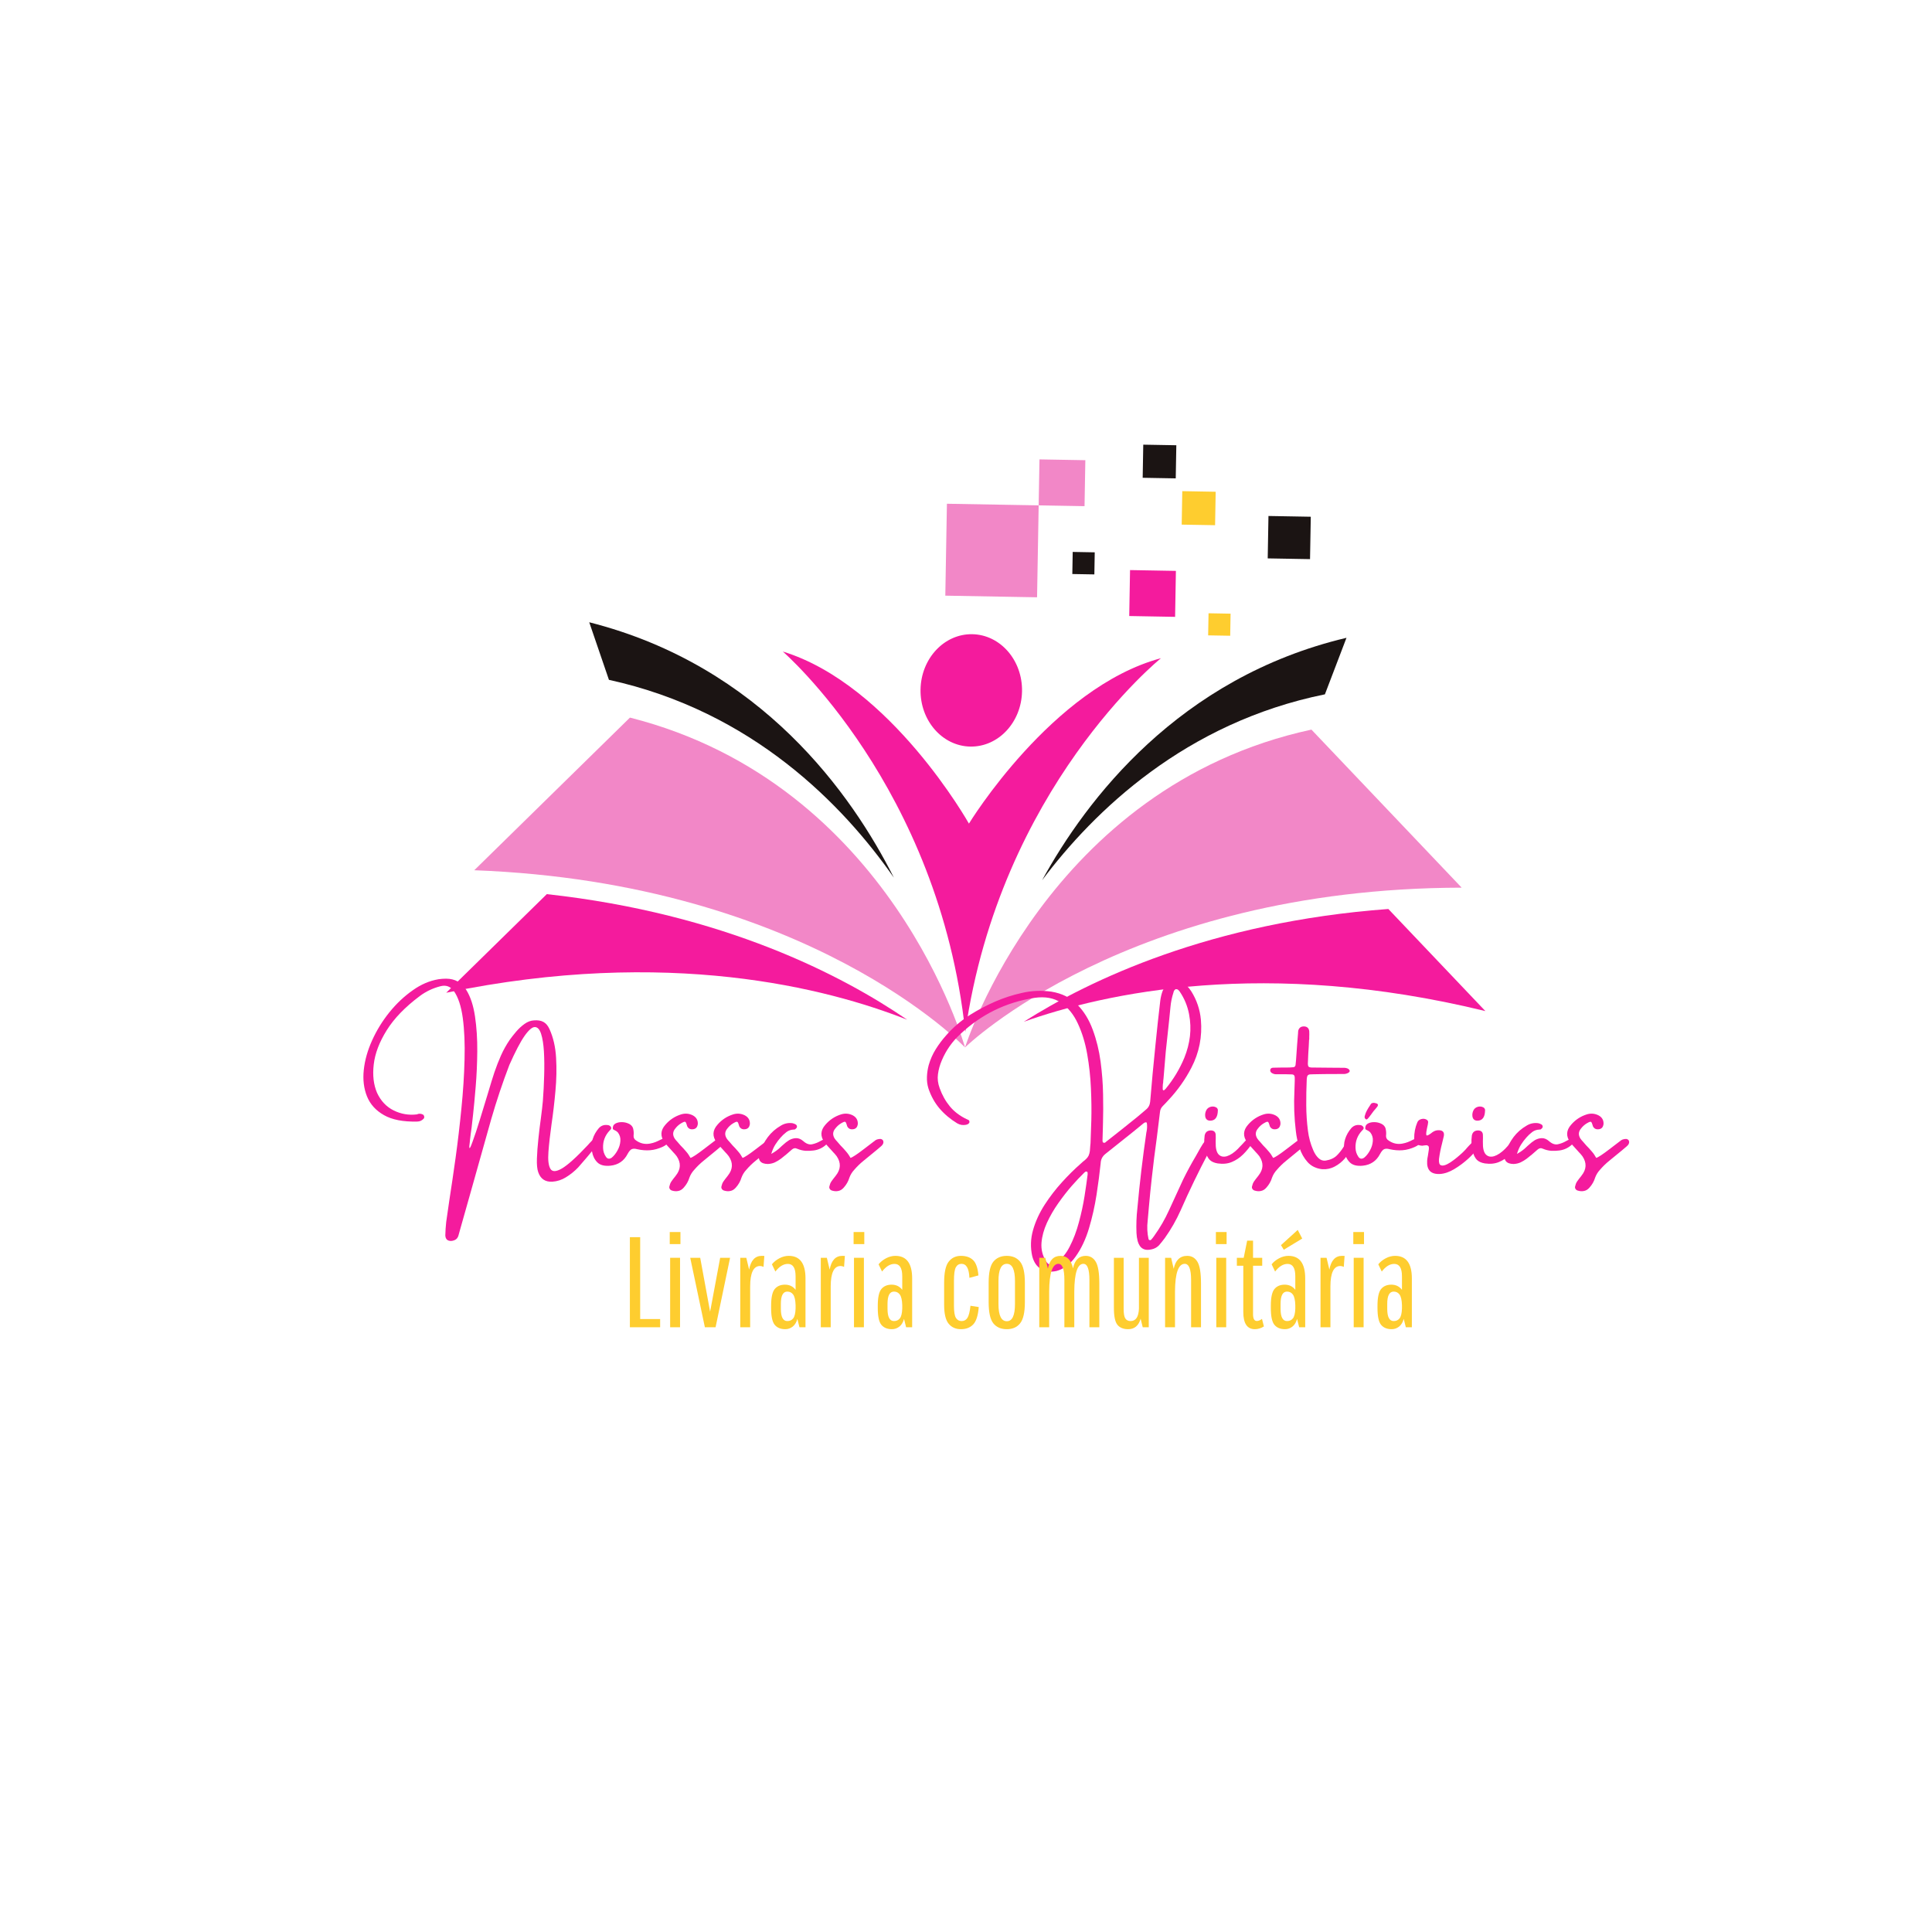<svg xmlns="http://www.w3.org/2000/svg" xmlns:xlink="http://www.w3.org/1999/xlink" width="500" zoomAndPan="magnify" viewBox="0 0 375 375" height="500" preserveAspectRatio="xMidYMid meet" version="1.0"><defs><g/><clipPath id="e28025a67b"><path d="M 187.301 141.527 L 283.734 141.527 L 283.734 203.309 L 187.301 203.309 Z M 187.301 141.527 " clip-rule="nonzero"/></clipPath><clipPath id="db38c24082"><path d="M 198.695 176.297 L 288.312 176.297 L 288.312 198.449 L 198.695 198.449 Z M 198.695 176.297 " clip-rule="nonzero"/></clipPath><clipPath id="b2e723479f"><path d="M 92 139.141 L 187.473 139.141 L 187.473 203.309 L 92 203.309 Z M 92 139.141 " clip-rule="nonzero"/></clipPath><clipPath id="9f7d726cab"><path d="M 86.586 173 L 177 173 L 177 198 L 86.586 198 Z M 86.586 173 " clip-rule="nonzero"/></clipPath><clipPath id="d2d64d1fb4"><path d="M 221 86.309 L 229 86.309 L 229 93 L 221 93 Z M 221 86.309 " clip-rule="nonzero"/></clipPath></defs><g clip-path="url(#e28025a67b)"><path fill="#f287c7" d="M 254.547 141.617 L 283.711 172.293 C 218.805 172.426 187.309 203.309 187.309 203.309 C 187.309 203.309 203.23 152.711 254.547 141.617 " fill-opacity="1" fill-rule="nonzero"/></g><g clip-path="url(#db38c24082)"><path fill="#f41b9d" d="M 288.312 196.25 C 245.586 185.816 214.391 192.762 198.715 198.324 C 211.469 190.238 234.934 178.992 269.477 176.434 L 288.312 196.25 " fill-opacity="1" fill-rule="nonzero"/></g><g clip-path="url(#b2e723479f)"><path fill="#f287c7" d="M 122.273 139.285 L 92.055 168.914 C 156.914 171.336 187.309 203.309 187.309 203.309 C 187.309 203.309 173.168 152.184 122.273 139.285 " fill-opacity="1" fill-rule="nonzero"/></g><g clip-path="url(#9f7d726cab)"><path fill="#f41b9d" d="M 86.613 192.691 C 129.68 183.773 160.609 191.812 176.082 197.926 C 163.621 189.395 140.566 177.328 106.137 173.551 L 86.613 192.691 " fill-opacity="1" fill-rule="nonzero"/></g><path fill="#1b1413" d="M 261.352 123.797 L 257.164 134.77 C 230.07 140.262 212.363 157.414 202.27 170.855 C 210.805 155.293 228.754 131.531 261.352 123.797 " fill-opacity="1" fill-rule="nonzero"/><path fill="#1b1413" d="M 114.371 120.781 L 118.195 131.957 C 146.062 138.047 163.676 156.27 173.496 170.348 C 165.371 154.211 147.801 129.25 114.371 120.781 " fill-opacity="1" fill-rule="nonzero"/><path fill="#f41b9d" d="M 188.07 159.863 C 188.07 159.863 172.918 132.891 151.941 126.461 C 151.941 126.461 182.277 152.66 187.359 200.305 C 194.113 152.867 225.348 127.754 225.348 127.754 C 204.16 133.441 188.07 159.863 188.07 159.863 " fill-opacity="1" fill-rule="nonzero"/><path fill="#f41b9d" d="M 198.375 134.18 C 198.48 128.156 194.156 123.195 188.715 123.098 C 183.277 123.004 178.781 127.809 178.676 133.832 C 178.57 139.852 182.895 144.812 188.332 144.91 C 193.773 145.004 198.27 140.199 198.375 134.18 " fill-opacity="1" fill-rule="nonzero"/><path fill="#f287c7" d="M 201.605 98.09 L 183.797 97.777 L 183.484 115.617 L 201.293 115.934 L 201.605 98.09 " fill-opacity="1" fill-rule="nonzero"/><path fill="#f287c7" d="M 210.664 89.324 L 201.762 89.168 L 201.605 98.09 L 210.508 98.246 L 210.664 89.324 " fill-opacity="1" fill-rule="nonzero"/><path fill="#f41b9d" d="M 228.242 110.809 L 219.34 110.652 L 219.184 119.57 L 228.086 119.73 L 228.242 110.809 " fill-opacity="1" fill-rule="nonzero"/><path fill="#1b1413" d="M 212.488 107.207 L 208.211 107.129 L 208.137 111.418 L 212.414 111.492 L 212.488 107.207 " fill-opacity="1" fill-rule="nonzero"/><path fill="#1b1413" d="M 254.422 100.297 L 246.207 100.152 L 246.062 108.383 L 254.277 108.527 L 254.422 100.297 " fill-opacity="1" fill-rule="nonzero"/><path fill="#fecd2f" d="M 238.855 119.113 L 234.578 119.035 L 234.5 123.324 L 238.781 123.398 L 238.855 119.113 " fill-opacity="1" fill-rule="nonzero"/><g clip-path="url(#d2d64d1fb4)"><path fill="#1b1413" d="M 228.324 86.422 L 221.906 86.309 L 221.793 92.738 L 228.211 92.852 L 228.324 86.422 " fill-opacity="1" fill-rule="nonzero"/></g><path fill="#fecd2f" d="M 235.961 95.449 L 229.48 95.332 L 229.367 101.828 L 235.848 101.941 L 235.961 95.449 " fill-opacity="1" fill-rule="nonzero"/><g fill="#f41b9d" fill-opacity="1"><g transform="translate(81.638, 227.492)"><g><path d="M 10.094 -5.906 C 10.5 -7 10.961 -8.395 11.484 -10.094 C 12.004 -11.789 12.508 -13.445 13 -15.062 C 13.602 -17.094 14.047 -18.523 14.328 -19.359 C 14.703 -20.461 15.125 -21.547 15.594 -22.609 C 16.07 -23.68 16.648 -24.711 17.328 -25.703 C 17.672 -26.18 18.082 -26.703 18.562 -27.266 C 19.051 -27.836 19.586 -28.332 20.172 -28.75 C 20.766 -29.176 21.379 -29.406 22.016 -29.438 C 22.766 -29.5 23.379 -29.395 23.859 -29.125 C 24.336 -28.863 24.727 -28.395 25.031 -27.719 C 25.758 -26.102 26.18 -24.258 26.297 -22.188 C 26.422 -20.113 26.379 -17.961 26.172 -15.734 C 25.973 -13.504 25.723 -11.375 25.422 -9.344 C 25.129 -7.258 24.926 -5.445 24.812 -3.906 C 24.695 -2.363 24.82 -1.273 25.188 -0.641 C 25.551 -0.016 26.297 -0.031 27.422 -0.688 C 28.547 -1.344 30.203 -2.832 32.391 -5.156 C 32.535 -5.32 32.676 -5.477 32.812 -5.625 C 33.145 -6 33.438 -6.281 33.688 -6.469 C 33.945 -6.656 34.219 -6.711 34.5 -6.641 C 34.664 -6.586 34.734 -6.492 34.703 -6.359 C 34.672 -6.223 34.609 -6.082 34.516 -5.938 C 34.484 -5.863 34.453 -5.797 34.422 -5.734 C 34.203 -5.297 33.945 -4.891 33.656 -4.516 C 32.664 -3.297 31.648 -2.098 30.609 -0.922 C 29.898 -0.172 29.094 0.477 28.188 1.031 C 27.383 1.531 26.508 1.812 25.562 1.875 C 24.188 1.945 23.273 1.328 22.828 0.016 C 22.617 -0.586 22.535 -1.469 22.578 -2.625 C 22.617 -3.781 22.711 -5.047 22.859 -6.422 C 23.004 -7.805 23.164 -9.141 23.344 -10.422 C 23.531 -11.828 23.66 -12.961 23.734 -13.828 C 23.859 -15.441 23.941 -17.078 23.984 -18.734 C 24.035 -20.398 24.02 -21.945 23.938 -23.375 C 23.852 -24.801 23.672 -25.945 23.391 -26.812 C 23.109 -27.688 22.707 -28.129 22.188 -28.141 C 21.676 -28.16 21.008 -27.594 20.188 -26.438 C 19.375 -25.281 18.391 -23.398 17.234 -20.797 C 15.91 -17.336 14.734 -13.82 13.703 -10.25 C 12.297 -5.301 10.906 -0.359 9.531 4.578 C 8.945 6.609 8.375 8.633 7.812 10.656 C 7.75 10.844 7.691 11.047 7.641 11.266 C 7.547 11.641 7.441 12.016 7.328 12.391 C 7.211 12.723 7.035 12.961 6.797 13.109 C 6.566 13.254 6.285 13.344 5.953 13.375 C 5.223 13.395 4.836 13.035 4.797 12.297 C 4.816 11.43 4.875 10.566 4.969 9.703 C 5.133 8.535 5.336 7.129 5.578 5.484 C 5.961 3.035 6.367 0.273 6.797 -2.797 C 7.223 -5.879 7.598 -9.066 7.922 -12.359 C 8.254 -15.648 8.457 -18.812 8.531 -21.844 C 8.613 -24.883 8.5 -27.566 8.188 -29.891 C 7.875 -32.211 7.289 -33.969 6.438 -35.156 C 5.77 -36.039 4.906 -36.344 3.844 -36.062 C 2.375 -35.688 1.047 -35.055 -0.141 -34.172 C -3.004 -32.035 -5.148 -29.816 -6.578 -27.516 C -8.016 -25.211 -8.852 -23.004 -9.094 -20.891 C -9.344 -18.785 -9.129 -16.945 -8.453 -15.375 C -7.723 -13.801 -6.645 -12.66 -5.219 -11.953 C -3.801 -11.254 -2.305 -11 -0.734 -11.188 C -0.316 -11.383 0.098 -11.363 0.516 -11.125 C 0.617 -11.031 0.68 -10.91 0.703 -10.766 C 0.734 -10.629 0.707 -10.504 0.625 -10.391 C 0.27 -9.992 -0.16 -9.797 -0.672 -9.797 C -3.391 -9.734 -5.535 -10.148 -7.109 -11.047 C -8.691 -11.941 -9.789 -13.156 -10.406 -14.688 C -11.02 -16.219 -11.227 -17.922 -11.031 -19.797 C -10.832 -21.68 -10.297 -23.594 -9.422 -25.531 C -8.547 -27.477 -7.426 -29.301 -6.062 -31 C -4.695 -32.695 -3.16 -34.141 -1.453 -35.328 C -0.703 -35.859 0.078 -36.301 0.891 -36.656 C 1.703 -37.008 2.562 -37.266 3.469 -37.422 C 3.957 -37.492 4.445 -37.531 4.938 -37.531 C 6.664 -37.531 7.977 -36.797 8.875 -35.328 C 9.688 -34.023 10.25 -32.312 10.562 -30.188 C 10.875 -28.07 11.02 -25.812 11 -23.406 C 10.977 -21 10.875 -18.707 10.688 -16.531 C 10.508 -14.352 10.344 -12.57 10.188 -11.188 C 10.094 -10.344 10 -9.504 9.906 -8.672 C 9.781 -7.836 9.672 -7 9.578 -6.156 C 9.578 -6.082 9.57 -6.008 9.562 -5.938 C 9.52 -5.633 9.488 -5.363 9.469 -5.125 C 9.445 -4.895 9.453 -4.742 9.484 -4.672 C 9.516 -4.609 9.578 -4.664 9.672 -4.844 C 9.766 -5.031 9.906 -5.383 10.094 -5.906 Z M 10.094 -5.906 "/></g></g></g><g fill="#f41b9d" fill-opacity="1"><g transform="translate(115.087, 227.492)"><g><path d="M 14.188 -6.703 C 14.5 -6.754 14.691 -6.742 14.766 -6.672 C 14.848 -6.598 14.867 -6.473 14.828 -6.297 C 14.805 -6.004 14.68 -5.742 14.453 -5.516 C 14.223 -5.285 13.93 -5.086 13.578 -4.922 C 12.734 -4.523 11.906 -4.297 11.094 -4.234 C 10.289 -4.172 9.445 -4.238 8.562 -4.438 C 8.176 -4.551 7.844 -4.555 7.562 -4.453 C 7.289 -4.348 7.016 -4.035 6.734 -3.516 C 6.035 -2.16 4.926 -1.398 3.406 -1.234 C 2.258 -1.117 1.41 -1.332 0.859 -1.875 C 0.316 -2.414 -0.023 -3.109 -0.172 -3.953 C -0.336 -4.828 -0.297 -5.645 -0.047 -6.406 C 0.191 -7.164 0.594 -7.875 1.156 -8.531 C 1.594 -9 2.129 -9.195 2.766 -9.125 C 3.066 -9.125 3.301 -9.008 3.469 -8.781 C 3.562 -8.633 3.578 -8.504 3.516 -8.391 C 3.461 -8.273 3.379 -8.172 3.266 -8.078 C 2.348 -7.117 1.914 -5.977 1.969 -4.656 C 1.988 -4.039 2.172 -3.477 2.516 -2.969 C 2.805 -2.539 3.18 -2.477 3.641 -2.781 C 4.066 -3.125 4.441 -3.594 4.766 -4.188 C 5.098 -4.781 5.285 -5.395 5.328 -6.031 C 5.379 -6.664 5.207 -7.227 4.812 -7.719 C 4.613 -7.906 4.422 -8.035 4.234 -8.109 C 4.141 -8.16 4.051 -8.207 3.969 -8.25 C 3.895 -8.301 3.859 -8.363 3.859 -8.438 C 3.836 -8.875 3.992 -9.191 4.328 -9.391 C 4.672 -9.586 5.086 -9.688 5.578 -9.688 C 6.066 -9.688 6.52 -9.586 6.938 -9.391 C 7.363 -9.191 7.645 -8.906 7.781 -8.531 C 7.914 -8.039 7.953 -7.551 7.891 -7.062 C 7.867 -6.645 8.039 -6.328 8.406 -6.109 C 9.207 -5.547 10.086 -5.348 11.047 -5.516 C 11.441 -5.586 11.801 -5.688 12.125 -5.812 C 12.457 -5.945 12.773 -6.094 13.078 -6.25 C 13.473 -6.457 13.844 -6.609 14.188 -6.703 Z M 14.188 -6.703 "/></g></g></g><g fill="#f41b9d" fill-opacity="1"><g transform="translate(128.584, 227.492)"><g><path d="M 11.297 -6.422 C 11.617 -6.359 11.797 -6.18 11.828 -5.891 C 11.867 -5.598 11.723 -5.305 11.391 -5.016 C 11.066 -4.723 10.754 -4.457 10.453 -4.219 C 9.703 -3.602 8.895 -2.941 8.031 -2.234 C 7.352 -1.691 6.734 -1.094 6.172 -0.438 C 5.754 0.008 5.441 0.516 5.234 1.078 C 5.016 1.805 4.641 2.461 4.109 3.047 C 3.805 3.391 3.461 3.598 3.078 3.672 C 2.703 3.754 2.305 3.734 1.891 3.609 C 1.68 3.555 1.523 3.445 1.422 3.281 C 1.316 3.125 1.297 2.941 1.359 2.734 C 1.422 2.422 1.539 2.125 1.719 1.844 C 1.969 1.488 2.234 1.141 2.516 0.797 C 2.523 0.766 2.551 0.727 2.594 0.688 C 3.57 -0.531 3.629 -1.781 2.766 -3.062 C 2.555 -3.344 2.32 -3.613 2.062 -3.875 C 1.988 -3.969 1.906 -4.062 1.812 -4.156 C 1.656 -4.344 1.488 -4.523 1.312 -4.703 C 1 -5.035 0.691 -5.391 0.391 -5.766 C -0.453 -6.953 -0.395 -8.086 0.562 -9.172 C 1.395 -10.148 2.426 -10.828 3.656 -11.203 C 4.426 -11.43 5.172 -11.363 5.891 -11 C 6.586 -10.625 6.91 -10.047 6.859 -9.266 C 6.773 -8.734 6.508 -8.422 6.062 -8.328 C 5.477 -8.211 5.062 -8.391 4.812 -8.859 C 4.738 -9.047 4.688 -9.207 4.656 -9.344 C 4.613 -9.488 4.562 -9.598 4.5 -9.672 C 4.445 -9.754 4.352 -9.781 4.219 -9.75 C 4.094 -9.719 3.891 -9.617 3.609 -9.453 C 3.172 -9.191 2.797 -8.852 2.484 -8.438 C 1.973 -7.82 1.941 -7.164 2.391 -6.469 C 2.547 -6.25 2.719 -6.047 2.906 -5.859 C 3.113 -5.629 3.312 -5.398 3.5 -5.172 C 3.875 -4.797 4.227 -4.41 4.562 -4.016 C 4.906 -3.629 5.195 -3.207 5.438 -2.75 C 5.625 -2.789 5.953 -2.969 6.422 -3.281 C 6.898 -3.602 7.41 -3.973 7.953 -4.391 C 8.504 -4.816 9.008 -5.203 9.469 -5.547 C 9.844 -5.848 10.109 -6.051 10.266 -6.156 C 10.391 -6.25 10.547 -6.316 10.734 -6.359 C 10.922 -6.41 11.109 -6.43 11.297 -6.422 Z M 11.297 -6.422 "/></g></g></g><g fill="#f41b9d" fill-opacity="1"><g transform="translate(138.688, 227.492)"><g><path d="M 11.297 -6.422 C 11.617 -6.359 11.797 -6.18 11.828 -5.891 C 11.867 -5.598 11.723 -5.305 11.391 -5.016 C 11.066 -4.723 10.754 -4.457 10.453 -4.219 C 9.703 -3.602 8.895 -2.941 8.031 -2.234 C 7.352 -1.691 6.734 -1.094 6.172 -0.438 C 5.754 0.008 5.441 0.516 5.234 1.078 C 5.016 1.805 4.641 2.461 4.109 3.047 C 3.805 3.391 3.461 3.598 3.078 3.672 C 2.703 3.754 2.305 3.734 1.891 3.609 C 1.68 3.555 1.523 3.445 1.422 3.281 C 1.316 3.125 1.297 2.941 1.359 2.734 C 1.422 2.422 1.539 2.125 1.719 1.844 C 1.969 1.488 2.234 1.141 2.516 0.797 C 2.523 0.766 2.551 0.727 2.594 0.688 C 3.57 -0.531 3.629 -1.781 2.766 -3.062 C 2.555 -3.344 2.32 -3.613 2.062 -3.875 C 1.988 -3.969 1.906 -4.062 1.812 -4.156 C 1.656 -4.344 1.488 -4.523 1.312 -4.703 C 1 -5.035 0.691 -5.391 0.391 -5.766 C -0.453 -6.953 -0.395 -8.086 0.562 -9.172 C 1.395 -10.148 2.426 -10.828 3.656 -11.203 C 4.426 -11.43 5.172 -11.363 5.891 -11 C 6.586 -10.625 6.91 -10.047 6.859 -9.266 C 6.773 -8.734 6.508 -8.422 6.062 -8.328 C 5.477 -8.211 5.062 -8.391 4.812 -8.859 C 4.738 -9.047 4.688 -9.207 4.656 -9.344 C 4.613 -9.488 4.562 -9.598 4.5 -9.672 C 4.445 -9.754 4.352 -9.781 4.219 -9.75 C 4.094 -9.719 3.891 -9.617 3.609 -9.453 C 3.172 -9.191 2.797 -8.852 2.484 -8.438 C 1.973 -7.82 1.941 -7.164 2.391 -6.469 C 2.547 -6.25 2.719 -6.047 2.906 -5.859 C 3.113 -5.629 3.312 -5.398 3.5 -5.172 C 3.875 -4.797 4.227 -4.41 4.562 -4.016 C 4.906 -3.629 5.195 -3.207 5.438 -2.75 C 5.625 -2.789 5.953 -2.969 6.422 -3.281 C 6.898 -3.602 7.41 -3.973 7.953 -4.391 C 8.504 -4.816 9.008 -5.203 9.469 -5.547 C 9.844 -5.848 10.109 -6.051 10.266 -6.156 C 10.391 -6.25 10.547 -6.316 10.734 -6.359 C 10.922 -6.41 11.109 -6.43 11.297 -6.422 Z M 11.297 -6.422 "/></g></g></g><g fill="#f41b9d" fill-opacity="1"><g transform="translate(148.792, 227.492)"><g><path d="M 11.734 -6.438 C 11.828 -6.426 11.891 -6.398 11.922 -6.359 C 11.961 -6.316 12.004 -6.242 12.047 -6.141 C 12.078 -6.023 12.035 -5.891 11.922 -5.734 C 11.816 -5.586 11.719 -5.469 11.625 -5.375 C 10.914 -4.707 10.094 -4.312 9.156 -4.188 C 8.625 -4.113 8.086 -4.094 7.547 -4.125 C 7.004 -4.164 6.473 -4.297 5.953 -4.516 C 5.578 -4.703 5.227 -4.648 4.906 -4.359 C 4.227 -3.742 3.523 -3.156 2.797 -2.594 C 2.422 -2.312 2.023 -2.07 1.609 -1.875 C 1.191 -1.688 0.738 -1.582 0.25 -1.562 C -1.176 -1.582 -1.738 -2.281 -1.438 -3.656 C -1.414 -3.707 -1.395 -3.754 -1.375 -3.797 C -0.957 -4.898 -0.414 -5.898 0.25 -6.797 C 0.926 -7.691 1.781 -8.438 2.812 -9.031 C 3.5 -9.438 4.234 -9.586 5.016 -9.484 C 5.223 -9.441 5.422 -9.367 5.609 -9.266 C 5.836 -9.148 5.93 -8.969 5.891 -8.719 C 5.867 -8.645 5.832 -8.578 5.781 -8.516 C 5.727 -8.461 5.672 -8.41 5.609 -8.359 C 5.578 -8.316 5.531 -8.285 5.469 -8.266 C 5.414 -8.254 5.359 -8.25 5.297 -8.25 C 4.734 -8.227 4.25 -8.062 3.844 -7.75 C 3.438 -7.438 3.066 -7.086 2.734 -6.703 C 2.359 -6.285 2.008 -5.82 1.688 -5.312 C 1.375 -4.812 1.113 -4.211 0.906 -3.516 C 1.656 -3.941 2.242 -4.367 2.672 -4.797 C 2.766 -4.891 2.859 -4.977 2.953 -5.062 C 3.035 -5.133 3.113 -5.203 3.188 -5.266 C 3.562 -5.617 3.957 -5.926 4.375 -6.188 C 4.844 -6.445 5.305 -6.578 5.766 -6.578 C 6.223 -6.578 6.672 -6.391 7.109 -6.016 C 7.703 -5.484 8.281 -5.273 8.844 -5.391 C 9.414 -5.516 9.941 -5.719 10.422 -6 C 10.922 -6.289 11.359 -6.438 11.734 -6.438 Z M 11.734 -6.438 "/></g></g></g><g fill="#f41b9d" fill-opacity="1"><g transform="translate(159.639, 227.492)"><g><path d="M 11.297 -6.422 C 11.617 -6.359 11.797 -6.18 11.828 -5.891 C 11.867 -5.598 11.723 -5.305 11.391 -5.016 C 11.066 -4.723 10.754 -4.457 10.453 -4.219 C 9.703 -3.602 8.895 -2.941 8.031 -2.234 C 7.352 -1.691 6.734 -1.094 6.172 -0.438 C 5.754 0.008 5.441 0.516 5.234 1.078 C 5.016 1.805 4.641 2.461 4.109 3.047 C 3.805 3.391 3.461 3.598 3.078 3.672 C 2.703 3.754 2.305 3.734 1.891 3.609 C 1.68 3.555 1.523 3.445 1.422 3.281 C 1.316 3.125 1.297 2.941 1.359 2.734 C 1.422 2.422 1.539 2.125 1.719 1.844 C 1.969 1.488 2.234 1.141 2.516 0.797 C 2.523 0.766 2.551 0.727 2.594 0.688 C 3.57 -0.531 3.629 -1.781 2.766 -3.062 C 2.555 -3.344 2.32 -3.613 2.062 -3.875 C 1.988 -3.969 1.906 -4.062 1.812 -4.156 C 1.656 -4.344 1.488 -4.523 1.312 -4.703 C 1 -5.035 0.691 -5.391 0.391 -5.766 C -0.453 -6.953 -0.395 -8.086 0.562 -9.172 C 1.395 -10.148 2.426 -10.828 3.656 -11.203 C 4.426 -11.43 5.172 -11.363 5.891 -11 C 6.586 -10.625 6.91 -10.047 6.859 -9.266 C 6.773 -8.734 6.508 -8.422 6.062 -8.328 C 5.477 -8.211 5.062 -8.391 4.812 -8.859 C 4.738 -9.047 4.688 -9.207 4.656 -9.344 C 4.613 -9.488 4.562 -9.598 4.5 -9.672 C 4.445 -9.754 4.352 -9.781 4.219 -9.75 C 4.094 -9.719 3.891 -9.617 3.609 -9.453 C 3.172 -9.191 2.797 -8.852 2.484 -8.438 C 1.973 -7.82 1.941 -7.164 2.391 -6.469 C 2.547 -6.25 2.719 -6.047 2.906 -5.859 C 3.113 -5.629 3.312 -5.398 3.5 -5.172 C 3.875 -4.797 4.227 -4.41 4.562 -4.016 C 4.906 -3.629 5.195 -3.207 5.438 -2.75 C 5.625 -2.789 5.953 -2.969 6.422 -3.281 C 6.898 -3.602 7.41 -3.973 7.953 -4.391 C 8.504 -4.816 9.008 -5.203 9.469 -5.547 C 9.844 -5.848 10.109 -6.051 10.266 -6.156 C 10.391 -6.25 10.547 -6.316 10.734 -6.359 C 10.922 -6.41 11.109 -6.43 11.297 -6.422 Z M 11.297 -6.422 "/></g></g></g><g fill="#f41b9d" fill-opacity="1"><g transform="translate(169.742, 227.492)"><g/></g></g><g fill="#f41b9d" fill-opacity="1"><g transform="translate(179.872, 227.492)"><g><path d="M 55 -6.578 C 55.156 -6.566 55.297 -6.516 55.422 -6.422 C 55.547 -6.328 55.598 -6.141 55.578 -5.859 C 55.555 -5.578 55.406 -5.172 55.125 -4.641 C 55.008 -4.359 54.875 -4.082 54.719 -3.812 C 54.719 -3.801 54.711 -3.785 54.703 -3.766 C 52.766 -0.098 50.961 3.629 49.297 7.422 C 48.453 9.316 47.426 11.113 46.219 12.812 C 45.852 13.301 45.477 13.77 45.094 14.219 C 44.695 14.625 44.227 14.883 43.688 15 C 42.27 15.352 41.359 14.828 40.953 13.422 C 40.816 12.891 40.738 12.359 40.719 11.828 C 40.656 10.223 40.711 8.633 40.891 7.062 C 41.336 2.133 41.922 -2.789 42.641 -7.719 C 42.66 -7.75 42.672 -7.785 42.672 -7.828 C 42.797 -8.422 42.812 -9.008 42.719 -9.594 C 42.57 -9.656 42.453 -9.664 42.359 -9.625 C 42.266 -9.582 42.172 -9.523 42.078 -9.453 C 41.398 -8.891 40.711 -8.328 40.016 -7.766 C 38.242 -6.336 36.469 -4.922 34.688 -3.516 C 34.102 -3.055 33.797 -2.453 33.766 -1.703 C 33.578 0.129 33.312 2.16 32.969 4.391 C 32.625 6.617 32.133 8.797 31.5 10.922 C 30.863 13.047 30 14.875 28.906 16.406 C 28.344 17.219 27.648 17.906 26.828 18.469 C 26.316 18.801 25.773 19.047 25.203 19.203 C 24.023 19.461 23.02 19.336 22.188 18.828 C 21.352 18.328 20.785 17.492 20.484 16.328 C 20.109 14.641 20.16 12.953 20.641 11.266 C 21.117 9.586 21.863 7.957 22.875 6.375 C 23.895 4.801 25.02 3.336 26.25 1.984 C 27.477 0.629 28.672 -0.551 29.828 -1.562 C 29.984 -1.719 30.156 -1.875 30.344 -2.031 C 30.562 -2.188 30.766 -2.359 30.953 -2.547 C 31.148 -2.734 31.305 -2.941 31.422 -3.172 C 31.547 -3.453 31.629 -3.758 31.672 -4.094 C 31.711 -4.438 31.738 -4.781 31.75 -5.125 C 31.75 -5.27 31.766 -5.422 31.797 -5.578 C 31.848 -6.703 31.898 -8.203 31.953 -10.078 C 32.004 -11.961 31.977 -14.02 31.875 -16.25 C 31.781 -18.477 31.539 -20.688 31.156 -22.875 C 30.77 -25.07 30.164 -27.051 29.344 -28.812 C 28.531 -30.582 27.441 -31.93 26.078 -32.859 C 24.723 -33.785 23.008 -34.102 20.938 -33.812 C 15.395 -32.957 10.578 -30.598 6.484 -26.734 C 4.941 -25.305 3.758 -23.625 2.938 -21.688 C 2.562 -20.812 2.312 -19.922 2.188 -19.016 C 2.062 -18.117 2.172 -17.207 2.516 -16.281 C 2.992 -14.945 3.656 -13.766 4.5 -12.734 C 5.352 -11.711 6.438 -10.891 7.75 -10.266 C 7.875 -10.223 8.016 -10.156 8.172 -10.062 C 8.266 -9.977 8.305 -9.859 8.297 -9.703 C 8.285 -9.555 8.211 -9.445 8.078 -9.375 C 8.066 -9.352 8.051 -9.332 8.031 -9.312 C 7.914 -9.258 7.789 -9.211 7.656 -9.172 C 7.039 -9.047 6.461 -9.141 5.922 -9.453 C 4.586 -10.266 3.445 -11.223 2.5 -12.328 C 1.551 -13.441 0.828 -14.75 0.328 -16.25 C 0.109 -16.977 0.016 -17.723 0.047 -18.484 C 0.078 -19.254 0.191 -20.016 0.391 -20.766 C 0.711 -21.867 1.164 -22.891 1.75 -23.828 C 2.332 -24.766 3 -25.656 3.75 -26.5 C 5.113 -28.062 6.68 -29.406 8.453 -30.531 C 10.016 -31.508 11.625 -32.359 13.281 -33.078 C 14.945 -33.805 16.68 -34.367 18.484 -34.766 C 20.359 -35.203 22.258 -35.285 24.188 -35.016 C 26.25 -34.68 27.926 -33.848 29.219 -32.516 C 30.52 -31.191 31.523 -29.555 32.234 -27.609 C 32.953 -25.672 33.457 -23.613 33.75 -21.438 C 34.039 -19.258 34.203 -17.141 34.234 -15.078 C 34.273 -13.016 34.27 -11.203 34.219 -9.641 C 34.219 -9.203 34.207 -8.766 34.188 -8.328 C 34.164 -7.617 34.145 -6.906 34.125 -6.188 C 34.125 -6.164 34.125 -6.148 34.125 -6.141 C 34.125 -6.047 34.133 -5.953 34.156 -5.859 C 34.176 -5.766 34.25 -5.707 34.375 -5.688 C 34.457 -5.664 34.535 -5.672 34.609 -5.703 C 34.68 -5.742 34.742 -5.797 34.797 -5.859 C 36.805 -7.43 38.812 -9.023 40.812 -10.641 C 41.188 -10.941 41.551 -11.25 41.906 -11.562 C 42.113 -11.75 42.328 -11.93 42.547 -12.109 C 43.035 -12.492 43.312 -13.008 43.375 -13.656 C 43.676 -17.301 44.016 -20.938 44.391 -24.562 C 44.68 -27.5 45 -30.422 45.344 -33.328 C 45.426 -33.93 45.566 -34.516 45.766 -35.078 C 46.18 -36.109 46.844 -36.734 47.75 -36.953 C 48.664 -37.172 49.555 -36.926 50.422 -36.219 C 50.773 -35.883 51.082 -35.508 51.344 -35.094 C 52.406 -33.406 53.031 -31.566 53.219 -29.578 C 53.508 -26.285 52.895 -23.176 51.375 -20.25 C 50.188 -17.957 48.711 -15.875 46.953 -14 C 46.93 -13.977 46.922 -13.969 46.922 -13.969 C 46.566 -13.57 46.203 -13.188 45.828 -12.812 C 45.504 -12.488 45.32 -12.102 45.281 -11.656 C 45.07 -10 44.867 -8.352 44.672 -6.719 C 44.305 -4.094 43.977 -1.461 43.688 1.172 C 43.477 3.047 43.289 4.922 43.125 6.797 C 43.039 7.68 42.961 8.566 42.891 9.453 C 42.742 10.66 42.801 11.852 43.062 13.031 C 43.102 13.133 43.176 13.195 43.281 13.219 C 43.395 13.25 43.488 13.223 43.562 13.141 C 43.789 12.891 44 12.625 44.188 12.344 C 45.289 10.812 46.238 9.172 47.031 7.422 C 47.957 5.441 48.867 3.457 49.766 1.469 C 50.535 -0.102 51.375 -1.648 52.281 -3.172 C 52.562 -3.68 52.848 -4.191 53.141 -4.703 C 53.254 -4.91 53.41 -5.164 53.609 -5.469 C 53.816 -5.781 54.039 -6.047 54.281 -6.266 C 54.52 -6.492 54.758 -6.598 55 -6.578 Z M 45.891 -17.297 C 45.891 -17.234 45.875 -17.164 45.844 -17.094 C 45.832 -16.945 45.82 -16.773 45.812 -16.578 C 45.801 -16.379 45.801 -16.207 45.812 -16.062 C 45.832 -15.926 45.891 -15.859 45.984 -15.859 C 46.078 -15.859 46.219 -15.969 46.406 -16.188 C 47.914 -18.02 49.117 -20.023 50.016 -22.203 C 50.566 -23.566 50.926 -24.945 51.094 -26.344 C 51.258 -27.75 51.203 -29.188 50.922 -30.656 C 50.617 -32.238 50.02 -33.688 49.125 -35 C 49.125 -35 49.125 -35.004 49.125 -35.016 C 49.031 -35.148 48.926 -35.266 48.812 -35.359 C 48.695 -35.461 48.547 -35.508 48.359 -35.5 C 48.242 -35.457 48.145 -35.379 48.062 -35.266 C 47.988 -35.148 47.938 -35.031 47.906 -34.906 C 47.906 -34.906 47.906 -34.895 47.906 -34.875 C 47.594 -33.938 47.395 -32.977 47.312 -32 C 47.219 -31.156 47.133 -30.32 47.062 -29.5 C 46.844 -27.469 46.625 -25.438 46.406 -23.406 C 46.25 -21.676 46.102 -19.938 45.969 -18.188 C 45.926 -17.883 45.898 -17.586 45.891 -17.297 Z M 31.234 0.484 C 31.234 0.453 31.234 0.426 31.234 0.406 C 31.242 0.312 31.242 0.223 31.234 0.141 C 31.234 0.055 31.188 -0.016 31.094 -0.078 C 30.969 -0.109 30.863 -0.098 30.781 -0.047 C 30.707 0.004 30.641 0.062 30.578 0.125 C 30.555 0.145 30.539 0.16 30.531 0.172 C 29.844 0.836 29.051 1.676 28.156 2.688 C 27.27 3.707 26.395 4.832 25.531 6.062 C 24.664 7.289 23.93 8.562 23.328 9.875 C 22.734 11.188 22.383 12.473 22.281 13.734 C 22.188 14.992 22.461 16.16 23.109 17.234 C 23.578 18.055 24.203 18.211 24.984 17.703 C 26.098 16.992 27.02 15.922 27.75 14.484 C 28.488 13.055 29.086 11.473 29.547 9.734 C 30.016 8.004 30.379 6.312 30.641 4.656 C 30.898 3 31.098 1.609 31.234 0.484 Z M 31.234 0.484 "/></g></g></g><g fill="#f41b9d" fill-opacity="1"><g transform="translate(233.823, 227.492)"><g><path d="M 9.328 -6.422 C 9.43 -6.359 9.477 -6.254 9.469 -6.109 C 9.469 -5.973 9.426 -5.848 9.344 -5.734 C 8.77 -4.867 8.148 -4.102 7.484 -3.438 C 6.816 -2.781 6.082 -2.285 5.281 -1.953 C 4.488 -1.617 3.57 -1.523 2.531 -1.672 C 1.844 -1.785 1.32 -2.02 0.969 -2.375 C 0.625 -2.738 0.363 -3.25 0.188 -3.906 C -0.094 -4.938 -0.156 -6 0 -7.094 C 0.125 -7.727 0.516 -8.055 1.172 -8.078 C 1.766 -8.078 2.086 -7.812 2.141 -7.281 C 2.16 -6.852 2.16 -6.426 2.141 -6 C 2.141 -5.938 2.141 -5.879 2.141 -5.828 C 2.109 -4.66 2.297 -3.859 2.703 -3.422 C 3.117 -2.992 3.66 -2.879 4.328 -3.078 C 4.992 -3.285 5.703 -3.758 6.453 -4.5 C 6.547 -4.594 6.66 -4.719 6.797 -4.875 C 6.941 -5.039 7.102 -5.207 7.281 -5.375 C 7.52 -5.613 7.711 -5.82 7.859 -6 C 8.328 -6.469 8.816 -6.609 9.328 -6.422 Z M 1.016 -9.969 C 0.492 -10 0.191 -10.281 0.109 -10.812 C 0.055 -11.219 0.125 -11.609 0.312 -11.984 C 0.477 -12.316 0.754 -12.539 1.141 -12.656 C 1.523 -12.77 1.891 -12.734 2.234 -12.547 C 2.359 -12.484 2.445 -12.391 2.5 -12.266 C 2.562 -12.141 2.582 -12.039 2.562 -11.969 C 2.539 -10.613 2.023 -9.945 1.016 -9.969 Z M 1.016 -9.969 "/></g></g></g><g fill="#f41b9d" fill-opacity="1"><g transform="translate(241.673, 227.492)"><g><path d="M 11.297 -6.422 C 11.617 -6.359 11.797 -6.18 11.828 -5.891 C 11.867 -5.598 11.723 -5.305 11.391 -5.016 C 11.066 -4.723 10.754 -4.457 10.453 -4.219 C 9.703 -3.602 8.895 -2.941 8.031 -2.234 C 7.352 -1.691 6.734 -1.094 6.172 -0.438 C 5.754 0.008 5.441 0.516 5.234 1.078 C 5.016 1.805 4.641 2.461 4.109 3.047 C 3.805 3.391 3.461 3.598 3.078 3.672 C 2.703 3.754 2.305 3.734 1.891 3.609 C 1.68 3.555 1.523 3.445 1.422 3.281 C 1.316 3.125 1.297 2.941 1.359 2.734 C 1.422 2.422 1.539 2.125 1.719 1.844 C 1.969 1.488 2.234 1.141 2.516 0.797 C 2.523 0.766 2.551 0.727 2.594 0.688 C 3.57 -0.531 3.629 -1.781 2.766 -3.062 C 2.555 -3.344 2.32 -3.613 2.062 -3.875 C 1.988 -3.969 1.906 -4.062 1.812 -4.156 C 1.656 -4.344 1.488 -4.523 1.312 -4.703 C 1 -5.035 0.691 -5.391 0.391 -5.766 C -0.453 -6.953 -0.395 -8.086 0.562 -9.172 C 1.395 -10.148 2.426 -10.828 3.656 -11.203 C 4.426 -11.43 5.172 -11.363 5.891 -11 C 6.586 -10.625 6.91 -10.047 6.859 -9.266 C 6.773 -8.734 6.508 -8.422 6.062 -8.328 C 5.477 -8.211 5.062 -8.391 4.812 -8.859 C 4.738 -9.047 4.688 -9.207 4.656 -9.344 C 4.613 -9.488 4.562 -9.598 4.5 -9.672 C 4.445 -9.754 4.352 -9.781 4.219 -9.75 C 4.094 -9.719 3.891 -9.617 3.609 -9.453 C 3.172 -9.191 2.797 -8.852 2.484 -8.438 C 1.973 -7.82 1.941 -7.164 2.391 -6.469 C 2.547 -6.25 2.719 -6.047 2.906 -5.859 C 3.113 -5.629 3.312 -5.398 3.5 -5.172 C 3.875 -4.797 4.227 -4.41 4.562 -4.016 C 4.906 -3.629 5.195 -3.207 5.438 -2.75 C 5.625 -2.789 5.953 -2.969 6.422 -3.281 C 6.898 -3.602 7.41 -3.973 7.953 -4.391 C 8.504 -4.816 9.008 -5.203 9.469 -5.547 C 9.844 -5.848 10.109 -6.051 10.266 -6.156 C 10.391 -6.25 10.547 -6.316 10.734 -6.359 C 10.922 -6.41 11.109 -6.43 11.297 -6.422 Z M 11.297 -6.422 "/></g></g></g><g fill="#f41b9d" fill-opacity="1"><g transform="translate(251.777, 227.492)"><g><path d="M 10.141 -6.328 C 10.328 -6.484 10.469 -6.535 10.562 -6.484 C 10.656 -6.441 10.723 -6.348 10.766 -6.203 C 10.805 -6.066 10.828 -5.93 10.828 -5.797 C 10.805 -5.535 10.754 -5.285 10.672 -5.047 C 10.586 -4.816 10.523 -4.66 10.484 -4.578 C 10.461 -4.566 10.453 -4.562 10.453 -4.562 C 10.191 -3.906 9.785 -3.254 9.234 -2.609 C 8.68 -1.973 8.031 -1.457 7.281 -1.062 C 6.531 -0.664 5.727 -0.492 4.875 -0.547 C 3.688 -0.68 2.738 -1.141 2.031 -1.922 C 1.332 -2.703 0.805 -3.629 0.453 -4.703 C 0.098 -5.785 -0.133 -6.852 -0.25 -7.906 C -0.57 -10.5 -0.664 -13.113 -0.531 -15.75 C -0.508 -16.383 -0.488 -17.023 -0.469 -17.672 C -0.469 -17.891 -0.469 -18.109 -0.469 -18.328 C -0.469 -18.742 -0.664 -18.953 -1.062 -18.953 C -1.477 -18.953 -1.895 -18.961 -2.312 -18.984 C -2.758 -18.984 -3.219 -18.984 -3.688 -18.984 C -3.75 -18.984 -3.812 -18.984 -3.875 -18.984 C -4.207 -18.953 -4.516 -19.008 -4.797 -19.156 C -4.922 -19.207 -5.023 -19.285 -5.109 -19.391 C -5.191 -19.492 -5.234 -19.625 -5.234 -19.781 C -5.223 -19.926 -5.164 -20.039 -5.062 -20.125 C -4.957 -20.207 -4.828 -20.25 -4.672 -20.25 C -4.129 -20.27 -3.582 -20.281 -3.031 -20.281 C -2.695 -20.281 -2.367 -20.281 -2.047 -20.281 C -1.617 -20.281 -1.188 -20.301 -0.75 -20.344 C -0.508 -20.363 -0.363 -20.504 -0.312 -20.766 C -0.27 -21.078 -0.238 -21.395 -0.219 -21.719 C -0.145 -22.75 -0.07 -23.781 0 -24.812 C 0.062 -25.531 0.117 -26.234 0.172 -26.922 C 0.172 -26.953 0.172 -26.973 0.172 -26.984 C 0.172 -27.129 0.18 -27.27 0.203 -27.406 C 0.348 -28.008 0.75 -28.297 1.406 -28.266 C 1.969 -28.211 2.281 -27.898 2.344 -27.328 C 2.363 -26.953 2.363 -26.566 2.344 -26.172 C 2.344 -26.016 2.344 -25.859 2.344 -25.703 C 2.344 -25.703 2.332 -25.703 2.312 -25.703 C 2.289 -25.266 2.27 -24.828 2.25 -24.391 C 2.176 -23.41 2.125 -22.426 2.094 -21.438 C 2.051 -20.914 2.094 -20.586 2.219 -20.453 C 2.352 -20.316 2.703 -20.258 3.266 -20.281 C 4.328 -20.258 5.383 -20.25 6.438 -20.25 C 7.188 -20.25 7.938 -20.242 8.688 -20.234 C 8.758 -20.234 8.832 -20.234 8.906 -20.234 C 9.094 -20.242 9.27 -20.234 9.438 -20.203 C 9.613 -20.172 9.785 -20.109 9.953 -20.016 C 10.004 -19.961 10.051 -19.91 10.094 -19.859 C 10.145 -19.805 10.18 -19.734 10.203 -19.641 C 10.203 -19.547 10.172 -19.469 10.109 -19.406 C 10.055 -19.344 10.004 -19.297 9.953 -19.266 C 9.609 -19.078 9.25 -19 8.875 -19.031 C 8.82 -19.031 8.758 -19.031 8.688 -19.031 C 7.562 -19.031 6.441 -19.023 5.328 -19.016 C 4.703 -18.992 4.078 -18.984 3.453 -18.984 C 3.398 -18.984 3.359 -18.984 3.328 -18.984 C 3.047 -18.984 2.754 -18.973 2.453 -18.953 C 2.148 -18.91 1.973 -18.742 1.922 -18.453 C 1.879 -18.273 1.859 -18.109 1.859 -17.953 C 1.785 -16.297 1.754 -14.633 1.766 -12.969 C 1.773 -11.312 1.883 -9.66 2.094 -8.016 C 2.258 -6.703 2.602 -5.441 3.125 -4.234 C 3.406 -3.578 3.75 -3.062 4.156 -2.688 C 4.562 -2.312 5.016 -2.156 5.516 -2.219 C 6.461 -2.375 7.191 -2.707 7.703 -3.219 C 8.223 -3.738 8.66 -4.297 9.016 -4.891 C 9.359 -5.473 9.734 -5.953 10.141 -6.328 Z M 10.141 -6.328 "/></g></g></g><g fill="#f41b9d" fill-opacity="1"><g transform="translate(261.138, 227.492)"><g><path d="M 14.188 -6.703 C 14.5 -6.754 14.691 -6.742 14.766 -6.672 C 14.848 -6.598 14.867 -6.473 14.828 -6.297 C 14.805 -6.004 14.68 -5.742 14.453 -5.516 C 14.223 -5.285 13.93 -5.086 13.578 -4.922 C 12.734 -4.523 11.906 -4.297 11.094 -4.234 C 10.289 -4.172 9.445 -4.238 8.562 -4.438 C 8.176 -4.551 7.844 -4.555 7.562 -4.453 C 7.289 -4.348 7.016 -4.035 6.734 -3.516 C 6.035 -2.16 4.926 -1.398 3.406 -1.234 C 2.258 -1.117 1.41 -1.332 0.859 -1.875 C 0.316 -2.414 -0.023 -3.109 -0.172 -3.953 C -0.336 -4.828 -0.297 -5.645 -0.047 -6.406 C 0.191 -7.164 0.594 -7.875 1.156 -8.531 C 1.594 -9 2.129 -9.195 2.766 -9.125 C 3.066 -9.125 3.301 -9.008 3.469 -8.781 C 3.562 -8.633 3.578 -8.504 3.516 -8.391 C 3.461 -8.273 3.379 -8.172 3.266 -8.078 C 2.348 -7.117 1.914 -5.977 1.969 -4.656 C 1.988 -4.039 2.172 -3.477 2.516 -2.969 C 2.805 -2.539 3.18 -2.477 3.641 -2.781 C 4.066 -3.125 4.441 -3.594 4.766 -4.188 C 5.098 -4.781 5.285 -5.395 5.328 -6.031 C 5.379 -6.664 5.207 -7.227 4.812 -7.719 C 4.613 -7.906 4.422 -8.035 4.234 -8.109 C 4.141 -8.16 4.051 -8.207 3.969 -8.25 C 3.895 -8.301 3.859 -8.363 3.859 -8.438 C 3.836 -8.875 3.992 -9.191 4.328 -9.391 C 4.672 -9.586 5.086 -9.688 5.578 -9.688 C 6.066 -9.688 6.52 -9.586 6.938 -9.391 C 7.363 -9.191 7.645 -8.906 7.781 -8.531 C 7.914 -8.039 7.953 -7.551 7.891 -7.062 C 7.867 -6.645 8.039 -6.328 8.406 -6.109 C 9.207 -5.547 10.086 -5.348 11.047 -5.516 C 11.441 -5.586 11.801 -5.688 12.125 -5.812 C 12.457 -5.945 12.773 -6.094 13.078 -6.25 C 13.473 -6.457 13.844 -6.609 14.188 -6.703 Z M 4.938 -13.188 C 5.008 -13.289 5.102 -13.359 5.219 -13.391 C 5.344 -13.422 5.473 -13.438 5.609 -13.438 C 5.629 -13.414 5.645 -13.406 5.656 -13.406 C 5.719 -13.406 5.773 -13.395 5.828 -13.375 C 6.109 -13.32 6.266 -13.234 6.297 -13.109 C 6.336 -12.984 6.305 -12.848 6.203 -12.703 C 6.109 -12.566 6.004 -12.438 5.891 -12.312 C 5.586 -11.988 5.297 -11.617 5.016 -11.203 C 4.773 -10.867 4.562 -10.598 4.375 -10.391 C 4.188 -10.18 4.035 -10.148 3.922 -10.297 C 3.805 -10.379 3.742 -10.477 3.734 -10.594 C 3.723 -10.707 3.738 -10.828 3.781 -10.953 C 3.875 -11.305 4.008 -11.645 4.188 -11.969 C 4.363 -12.289 4.555 -12.602 4.766 -12.906 C 4.816 -13 4.875 -13.094 4.938 -13.188 Z M 4.938 -13.188 "/></g></g></g><g fill="#f41b9d" fill-opacity="1"><g transform="translate(274.636, 227.492)"><g><path d="M 11.391 -6.047 C 11.703 -6.367 11.977 -6.492 12.219 -6.422 C 12.469 -6.359 12.617 -6.18 12.672 -5.891 C 12.734 -5.598 12.648 -5.273 12.422 -4.922 C 11.953 -4.223 11.289 -3.473 10.438 -2.672 C 9.582 -1.879 8.66 -1.188 7.672 -0.594 C 6.691 0 5.758 0.32 4.875 0.375 C 3.094 0.469 2.258 -0.383 2.375 -2.188 C 2.383 -2.426 2.43 -2.75 2.516 -3.156 C 2.586 -3.539 2.645 -3.914 2.688 -4.281 C 2.738 -4.656 2.719 -4.906 2.625 -5.031 C 2.508 -5.145 2.375 -5.203 2.219 -5.203 C 2.07 -5.203 1.91 -5.188 1.734 -5.156 C 1.547 -5.102 1.375 -5.094 1.219 -5.125 C 0.344 -5.219 -0.109 -5.664 -0.141 -6.469 C -0.16 -7.582 0.039 -8.645 0.469 -9.656 C 0.602 -9.969 0.859 -10.176 1.234 -10.281 C 1.617 -10.383 1.969 -10.344 2.281 -10.156 C 2.488 -10.031 2.582 -9.859 2.562 -9.641 C 2.531 -9.328 2.473 -9.02 2.391 -8.719 C 2.359 -8.594 2.332 -8.461 2.312 -8.328 C 2.145 -7.535 2.145 -7.125 2.312 -7.094 C 2.477 -7.07 2.844 -7.285 3.406 -7.734 C 3.82 -8.035 4.285 -8.16 4.797 -8.109 C 5.461 -8.047 5.734 -7.672 5.609 -6.984 C 5.492 -6.516 5.379 -6.035 5.266 -5.547 C 5.004 -4.547 4.805 -3.539 4.672 -2.531 C 4.617 -1.832 4.742 -1.426 5.047 -1.312 C 5.348 -1.195 5.75 -1.266 6.25 -1.516 C 6.75 -1.773 7.27 -2.117 7.812 -2.547 C 8.363 -2.984 8.852 -3.406 9.281 -3.812 C 9.707 -4.227 9.992 -4.535 10.141 -4.734 C 10.223 -4.828 10.344 -4.957 10.5 -5.125 C 10.656 -5.289 10.816 -5.457 10.984 -5.625 C 11.172 -5.812 11.305 -5.953 11.391 -6.047 Z M 11.391 -6.047 "/></g></g></g><g fill="#f41b9d" fill-opacity="1"><g transform="translate(285.687, 227.492)"><g><path d="M 9.328 -6.422 C 9.43 -6.359 9.477 -6.254 9.469 -6.109 C 9.469 -5.973 9.426 -5.848 9.344 -5.734 C 8.77 -4.867 8.148 -4.102 7.484 -3.438 C 6.816 -2.781 6.082 -2.285 5.281 -1.953 C 4.488 -1.617 3.57 -1.523 2.531 -1.672 C 1.844 -1.785 1.32 -2.02 0.969 -2.375 C 0.625 -2.738 0.363 -3.25 0.188 -3.906 C -0.094 -4.938 -0.156 -6 0 -7.094 C 0.125 -7.727 0.516 -8.055 1.172 -8.078 C 1.766 -8.078 2.086 -7.812 2.141 -7.281 C 2.16 -6.852 2.16 -6.426 2.141 -6 C 2.141 -5.938 2.141 -5.879 2.141 -5.828 C 2.109 -4.66 2.297 -3.859 2.703 -3.422 C 3.117 -2.992 3.66 -2.879 4.328 -3.078 C 4.992 -3.285 5.703 -3.758 6.453 -4.5 C 6.547 -4.594 6.66 -4.719 6.797 -4.875 C 6.941 -5.039 7.102 -5.207 7.281 -5.375 C 7.52 -5.613 7.711 -5.82 7.859 -6 C 8.328 -6.469 8.816 -6.609 9.328 -6.422 Z M 1.016 -9.969 C 0.492 -10 0.191 -10.281 0.109 -10.812 C 0.055 -11.219 0.125 -11.609 0.312 -11.984 C 0.477 -12.316 0.754 -12.539 1.141 -12.656 C 1.523 -12.77 1.891 -12.734 2.234 -12.547 C 2.359 -12.484 2.445 -12.391 2.5 -12.266 C 2.562 -12.141 2.582 -12.039 2.562 -11.969 C 2.539 -10.613 2.023 -9.945 1.016 -9.969 Z M 1.016 -9.969 "/></g></g></g><g fill="#f41b9d" fill-opacity="1"><g transform="translate(293.537, 227.492)"><g><path d="M 11.734 -6.438 C 11.828 -6.426 11.891 -6.398 11.922 -6.359 C 11.961 -6.316 12.004 -6.242 12.047 -6.141 C 12.078 -6.023 12.035 -5.891 11.922 -5.734 C 11.816 -5.586 11.719 -5.469 11.625 -5.375 C 10.914 -4.707 10.094 -4.312 9.156 -4.188 C 8.625 -4.113 8.086 -4.094 7.547 -4.125 C 7.004 -4.164 6.473 -4.297 5.953 -4.516 C 5.578 -4.703 5.227 -4.648 4.906 -4.359 C 4.227 -3.742 3.523 -3.156 2.797 -2.594 C 2.422 -2.312 2.023 -2.07 1.609 -1.875 C 1.191 -1.688 0.738 -1.582 0.25 -1.562 C -1.176 -1.582 -1.738 -2.281 -1.438 -3.656 C -1.414 -3.707 -1.395 -3.754 -1.375 -3.797 C -0.957 -4.898 -0.414 -5.898 0.25 -6.797 C 0.926 -7.691 1.781 -8.438 2.812 -9.031 C 3.5 -9.438 4.234 -9.586 5.016 -9.484 C 5.223 -9.441 5.422 -9.367 5.609 -9.266 C 5.836 -9.148 5.93 -8.969 5.891 -8.719 C 5.867 -8.645 5.832 -8.578 5.781 -8.516 C 5.727 -8.461 5.672 -8.41 5.609 -8.359 C 5.578 -8.316 5.531 -8.285 5.469 -8.266 C 5.414 -8.254 5.359 -8.25 5.297 -8.25 C 4.734 -8.227 4.25 -8.062 3.844 -7.75 C 3.438 -7.438 3.066 -7.086 2.734 -6.703 C 2.359 -6.285 2.008 -5.82 1.688 -5.312 C 1.375 -4.812 1.113 -4.211 0.906 -3.516 C 1.656 -3.941 2.242 -4.367 2.672 -4.797 C 2.766 -4.891 2.859 -4.977 2.953 -5.062 C 3.035 -5.133 3.113 -5.203 3.188 -5.266 C 3.562 -5.617 3.957 -5.926 4.375 -6.188 C 4.844 -6.445 5.305 -6.578 5.766 -6.578 C 6.223 -6.578 6.672 -6.391 7.109 -6.016 C 7.703 -5.484 8.281 -5.273 8.844 -5.391 C 9.414 -5.516 9.941 -5.719 10.422 -6 C 10.922 -6.289 11.359 -6.438 11.734 -6.438 Z M 11.734 -6.438 "/></g></g></g><g fill="#f41b9d" fill-opacity="1"><g transform="translate(304.384, 227.492)"><g><path d="M 11.297 -6.422 C 11.617 -6.359 11.797 -6.18 11.828 -5.891 C 11.867 -5.598 11.723 -5.305 11.391 -5.016 C 11.066 -4.723 10.754 -4.457 10.453 -4.219 C 9.703 -3.602 8.895 -2.941 8.031 -2.234 C 7.352 -1.691 6.734 -1.094 6.172 -0.438 C 5.754 0.008 5.441 0.516 5.234 1.078 C 5.016 1.805 4.641 2.461 4.109 3.047 C 3.805 3.391 3.461 3.598 3.078 3.672 C 2.703 3.754 2.305 3.734 1.891 3.609 C 1.68 3.555 1.523 3.445 1.422 3.281 C 1.316 3.125 1.297 2.941 1.359 2.734 C 1.422 2.422 1.539 2.125 1.719 1.844 C 1.969 1.488 2.234 1.141 2.516 0.797 C 2.523 0.766 2.551 0.727 2.594 0.688 C 3.57 -0.531 3.629 -1.781 2.766 -3.062 C 2.555 -3.344 2.32 -3.613 2.062 -3.875 C 1.988 -3.969 1.906 -4.062 1.812 -4.156 C 1.656 -4.344 1.488 -4.523 1.312 -4.703 C 1 -5.035 0.691 -5.391 0.391 -5.766 C -0.453 -6.953 -0.395 -8.086 0.562 -9.172 C 1.395 -10.148 2.426 -10.828 3.656 -11.203 C 4.426 -11.43 5.172 -11.363 5.891 -11 C 6.586 -10.625 6.91 -10.047 6.859 -9.266 C 6.773 -8.734 6.508 -8.422 6.062 -8.328 C 5.477 -8.211 5.062 -8.391 4.812 -8.859 C 4.738 -9.047 4.688 -9.207 4.656 -9.344 C 4.613 -9.488 4.562 -9.598 4.5 -9.672 C 4.445 -9.754 4.352 -9.781 4.219 -9.75 C 4.094 -9.719 3.891 -9.617 3.609 -9.453 C 3.172 -9.191 2.797 -8.852 2.484 -8.438 C 1.973 -7.82 1.941 -7.164 2.391 -6.469 C 2.547 -6.25 2.719 -6.047 2.906 -5.859 C 3.113 -5.629 3.312 -5.398 3.5 -5.172 C 3.875 -4.797 4.227 -4.41 4.562 -4.016 C 4.906 -3.629 5.195 -3.207 5.438 -2.75 C 5.625 -2.789 5.953 -2.969 6.422 -3.281 C 6.898 -3.602 7.41 -3.973 7.953 -4.391 C 8.504 -4.816 9.008 -5.203 9.469 -5.547 C 9.844 -5.848 10.109 -6.051 10.266 -6.156 C 10.391 -6.25 10.547 -6.316 10.734 -6.359 C 10.922 -6.41 11.109 -6.43 11.297 -6.422 Z M 11.297 -6.422 "/></g></g></g><g fill="#fecd2f" fill-opacity="1"><g transform="translate(120.68, 257.62)"><g><path d="M 1.578 0 L 1.578 -17.484 L 3.578 -17.484 L 3.578 -1.594 L 7.453 -1.594 L 7.453 0 Z M 1.578 0 "/></g></g></g><g fill="#fecd2f" fill-opacity="1"><g transform="translate(128.496, 257.62)"><g><path d="M 1.578 0 L 1.578 -13.484 L 3.5 -13.484 L 3.5 0 Z M 1.5 -16.141 L 1.5 -18.484 L 3.578 -18.484 L 3.578 -16.141 Z M 1.5 -16.141 "/></g></g></g><g fill="#fecd2f" fill-opacity="1"><g transform="translate(133.566, 257.62)"><g><path d="M 2.344 -13.484 L 4.266 -3.016 L 6.219 -13.484 L 8.141 -13.484 L 5.328 0 L 3.25 0 L 0.406 -13.484 Z M 2.344 -13.484 "/></g></g></g><g fill="#fecd2f" fill-opacity="1"><g transform="translate(142.106, 257.62)"><g><path d="M 5.75 -13.859 L 6.25 -13.844 L 6.094 -11.719 C 5.863 -11.832 5.641 -11.891 5.422 -11.891 C 4.148 -11.891 3.508 -10.57 3.5 -7.938 L 3.5 0 L 1.578 0 L 1.578 -13.484 L 2.75 -13.484 L 3.297 -11.188 C 3.629 -12.969 4.445 -13.859 5.75 -13.859 Z M 5.75 -13.859 "/></g></g></g><g fill="#fecd2f" fill-opacity="1"><g transform="translate(148.549, 257.62)"><g><path d="M 1.125 -4.172 C 1.125 -5.754 1.352 -6.832 1.812 -7.406 C 2.281 -7.977 2.945 -8.266 3.812 -8.266 C 4.688 -8.266 5.375 -7.93 5.875 -7.266 L 5.875 -9.891 C 5.875 -11.492 5.375 -12.297 4.375 -12.297 C 3.52 -12.297 2.711 -11.801 1.953 -10.812 L 1.281 -12.219 C 1.656 -12.688 2.141 -13.078 2.734 -13.391 C 3.328 -13.703 3.93 -13.859 4.547 -13.859 C 6.711 -13.859 7.797 -12.395 7.797 -9.469 L 7.797 0 L 6.625 0 L 6.219 -1.625 C 6.039 -0.957 5.738 -0.457 5.312 -0.125 C 4.883 0.207 4.406 0.375 3.875 0.375 C 2.969 0.375 2.281 0.086 1.812 -0.484 C 1.352 -1.055 1.125 -2.133 1.125 -3.719 Z M 4.266 -1.203 C 4.754 -1.203 5.133 -1.375 5.406 -1.719 C 5.688 -2.07 5.844 -2.707 5.875 -3.625 L 5.875 -4.297 C 5.844 -5.273 5.688 -5.957 5.406 -6.344 C 5.133 -6.727 4.754 -6.922 4.266 -6.922 C 3.43 -6.922 3.016 -6.129 3.016 -4.547 L 3.016 -3.578 C 3.016 -1.992 3.43 -1.203 4.266 -1.203 Z M 4.266 -1.203 "/></g></g></g><g fill="#fecd2f" fill-opacity="1"><g transform="translate(157.739, 257.62)"><g><path d="M 5.75 -13.859 L 6.25 -13.844 L 6.094 -11.719 C 5.863 -11.832 5.641 -11.891 5.422 -11.891 C 4.148 -11.891 3.508 -10.57 3.5 -7.938 L 3.5 0 L 1.578 0 L 1.578 -13.484 L 2.75 -13.484 L 3.297 -11.188 C 3.629 -12.969 4.445 -13.859 5.75 -13.859 Z M 5.75 -13.859 "/></g></g></g><g fill="#fecd2f" fill-opacity="1"><g transform="translate(164.182, 257.62)"><g><path d="M 1.578 0 L 1.578 -13.484 L 3.5 -13.484 L 3.5 0 Z M 1.5 -16.141 L 1.5 -18.484 L 3.578 -18.484 L 3.578 -16.141 Z M 1.5 -16.141 "/></g></g></g><g fill="#fecd2f" fill-opacity="1"><g transform="translate(169.251, 257.62)"><g><path d="M 1.125 -4.172 C 1.125 -5.754 1.352 -6.832 1.812 -7.406 C 2.281 -7.977 2.945 -8.266 3.812 -8.266 C 4.688 -8.266 5.375 -7.93 5.875 -7.266 L 5.875 -9.891 C 5.875 -11.492 5.375 -12.297 4.375 -12.297 C 3.52 -12.297 2.711 -11.801 1.953 -10.812 L 1.281 -12.219 C 1.656 -12.688 2.141 -13.078 2.734 -13.391 C 3.328 -13.703 3.93 -13.859 4.547 -13.859 C 6.711 -13.859 7.797 -12.395 7.797 -9.469 L 7.797 0 L 6.625 0 L 6.219 -1.625 C 6.039 -0.957 5.738 -0.457 5.312 -0.125 C 4.883 0.207 4.406 0.375 3.875 0.375 C 2.969 0.375 2.281 0.086 1.812 -0.484 C 1.352 -1.055 1.125 -2.133 1.125 -3.719 Z M 4.266 -1.203 C 4.754 -1.203 5.133 -1.375 5.406 -1.719 C 5.688 -2.07 5.844 -2.707 5.875 -3.625 L 5.875 -4.297 C 5.844 -5.273 5.688 -5.957 5.406 -6.344 C 5.133 -6.727 4.754 -6.922 4.266 -6.922 C 3.43 -6.922 3.016 -6.129 3.016 -4.547 L 3.016 -3.578 C 3.016 -1.992 3.43 -1.203 4.266 -1.203 Z M 4.266 -1.203 "/></g></g></g><g fill="#fecd2f" fill-opacity="1"><g transform="translate(178.441, 257.62)"><g/></g></g><g fill="#fecd2f" fill-opacity="1"><g transform="translate(182.037, 257.62)"><g><path d="M 7.938 -3.922 C 7.812 -2.305 7.457 -1.188 6.875 -0.562 C 6.289 0.062 5.492 0.375 4.484 0.375 C 3.473 0.375 2.676 0.02 2.094 -0.688 C 1.508 -1.395 1.219 -2.625 1.219 -4.375 L 1.219 -8.625 C 1.219 -10.602 1.508 -11.969 2.094 -12.719 C 2.676 -13.477 3.473 -13.859 4.484 -13.859 C 5.492 -13.859 6.281 -13.582 6.844 -13.031 C 7.406 -12.488 7.75 -11.5 7.875 -10.062 L 6.125 -9.594 C 6.051 -11.406 5.539 -12.312 4.594 -12.312 C 4.113 -12.312 3.75 -12.094 3.5 -11.656 C 3.25 -11.227 3.125 -10.332 3.125 -8.969 L 3.125 -4.203 C 3.125 -3.035 3.25 -2.242 3.5 -1.828 C 3.758 -1.41 4.129 -1.203 4.609 -1.203 C 5.098 -1.203 5.473 -1.406 5.734 -1.812 C 6.004 -2.219 6.203 -3.004 6.328 -4.172 Z M 7.938 -3.922 "/></g></g></g><g fill="#fecd2f" fill-opacity="1"><g transform="translate(190.678, 257.62)"><g><path d="M 8.25 -8.625 L 8.25 -4.875 C 8.25 -2.895 7.941 -1.523 7.328 -0.766 C 6.723 -0.004 5.859 0.375 4.734 0.375 C 3.609 0.375 2.738 -0.004 2.125 -0.766 C 1.52 -1.523 1.219 -2.895 1.219 -4.875 L 1.219 -8.625 C 1.219 -10.602 1.52 -11.969 2.125 -12.719 C 2.738 -13.477 3.609 -13.859 4.734 -13.859 C 5.859 -13.859 6.723 -13.477 7.328 -12.719 C 7.941 -11.969 8.25 -10.602 8.25 -8.625 Z M 6.328 -4.516 L 6.328 -8.969 C 6.328 -11.195 5.801 -12.312 4.75 -12.312 C 3.664 -12.312 3.125 -11.195 3.125 -8.969 L 3.125 -4.516 C 3.125 -2.285 3.664 -1.172 4.75 -1.172 C 5.801 -1.172 6.328 -2.285 6.328 -4.516 Z M 6.328 -4.516 "/></g></g></g><g fill="#fecd2f" fill-opacity="1"><g transform="translate(200.143, 257.62)"><g><path d="M 3.5 0 L 1.578 0 L 1.578 -13.484 L 2.75 -13.484 L 3.25 -11.375 C 3.562 -13.031 4.383 -13.859 5.719 -13.859 C 6.988 -13.859 7.789 -13.047 8.125 -11.422 C 8.469 -13.047 9.289 -13.859 10.594 -13.859 C 11.445 -13.859 12.098 -13.473 12.547 -12.703 C 13.004 -11.941 13.234 -10.547 13.234 -8.516 L 13.234 0 L 11.312 0 L 11.312 -9.188 C 11.312 -11.27 10.922 -12.312 10.141 -12.312 C 8.992 -12.312 8.406 -10.531 8.375 -6.969 L 8.375 0 L 6.453 0 L 6.453 -9.188 C 6.453 -11.27 6.066 -12.312 5.297 -12.312 C 4.129 -12.312 3.531 -10.531 3.5 -6.969 Z M 3.5 0 "/></g></g></g><g fill="#fecd2f" fill-opacity="1"><g transform="translate(214.802, 257.62)"><g><path d="M 6.266 -13.484 L 8.172 -13.484 L 8.172 0 L 7 0 L 6.594 -1.656 C 6.207 -0.301 5.398 0.375 4.172 0.375 C 3.254 0.375 2.562 0.094 2.094 -0.469 C 1.633 -1.039 1.406 -2.125 1.406 -3.719 L 1.406 -13.484 L 3.297 -13.484 L 3.297 -3.578 C 3.297 -2.66 3.406 -2.035 3.625 -1.703 C 3.852 -1.367 4.191 -1.203 4.641 -1.203 C 5.66 -1.203 6.203 -2.008 6.266 -3.625 Z M 6.266 -13.484 "/></g></g></g><g fill="#fecd2f" fill-opacity="1"><g transform="translate(224.566, 257.62)"><g><path d="M 3.5 0 L 1.578 0 L 1.578 -13.484 L 2.75 -13.484 L 3.25 -11.344 C 3.594 -13.02 4.469 -13.859 5.875 -13.859 C 6.738 -13.859 7.398 -13.473 7.859 -12.703 C 8.316 -11.941 8.547 -10.547 8.547 -8.516 L 8.547 0 L 6.625 0 L 6.625 -9.188 C 6.625 -11.27 6.211 -12.312 5.391 -12.312 C 4.16 -12.312 3.531 -10.531 3.5 -6.969 Z M 3.5 0 "/></g></g></g><g fill="#fecd2f" fill-opacity="1"><g transform="translate(234.505, 257.62)"><g><path d="M 1.578 0 L 1.578 -13.484 L 3.5 -13.484 L 3.5 0 Z M 1.5 -16.141 L 1.5 -18.484 L 3.578 -18.484 L 3.578 -16.141 Z M 1.5 -16.141 "/></g></g></g><g fill="#fecd2f" fill-opacity="1"><g transform="translate(239.574, 257.62)"><g><path d="M 0.5 -11.938 L 0.5 -13.484 L 1.828 -13.484 L 2.5 -16.812 L 3.641 -16.812 L 3.641 -13.484 L 5.422 -13.484 L 5.422 -11.938 L 3.641 -11.938 L 3.641 -2.547 C 3.641 -1.66 3.883 -1.219 4.375 -1.219 C 4.688 -1.219 5.02 -1.352 5.375 -1.625 L 5.75 -0.156 C 5.176 0.195 4.594 0.375 4 0.375 C 2.5 0.375 1.75 -0.734 1.75 -2.953 L 1.75 -11.938 Z M 0.5 -11.938 "/></g></g></g><g fill="#fecd2f" fill-opacity="1"><g transform="translate(245.543, 257.62)"><g><path d="M 1.125 -4.172 C 1.125 -5.754 1.352 -6.832 1.812 -7.406 C 2.281 -7.977 2.945 -8.266 3.812 -8.266 C 4.688 -8.266 5.375 -7.93 5.875 -7.266 L 5.875 -9.891 C 5.875 -11.492 5.375 -12.297 4.375 -12.297 C 3.52 -12.297 2.711 -11.801 1.953 -10.812 L 1.281 -12.219 C 1.656 -12.688 2.141 -13.078 2.734 -13.391 C 3.328 -13.703 3.93 -13.859 4.547 -13.859 C 6.711 -13.859 7.797 -12.395 7.797 -9.469 L 7.797 0 L 6.625 0 L 6.219 -1.625 C 6.039 -0.957 5.738 -0.457 5.312 -0.125 C 4.883 0.207 4.406 0.375 3.875 0.375 C 2.969 0.375 2.281 0.086 1.812 -0.484 C 1.352 -1.055 1.125 -2.133 1.125 -3.719 Z M 4.266 -1.203 C 4.754 -1.203 5.133 -1.375 5.406 -1.719 C 5.688 -2.07 5.844 -2.707 5.875 -3.625 L 5.875 -4.297 C 5.844 -5.273 5.688 -5.957 5.406 -6.344 C 5.133 -6.727 4.754 -6.922 4.266 -6.922 C 3.43 -6.922 3.016 -6.129 3.016 -4.547 L 3.016 -3.578 C 3.016 -1.992 3.43 -1.203 4.266 -1.203 Z M 3.094 -15.938 L 6.344 -18.891 L 7.219 -17.219 L 3.641 -15.047 Z M 3.094 -15.938 "/></g></g></g><g fill="#fecd2f" fill-opacity="1"><g transform="translate(254.733, 257.62)"><g><path d="M 5.75 -13.859 L 6.25 -13.844 L 6.094 -11.719 C 5.863 -11.832 5.641 -11.891 5.422 -11.891 C 4.148 -11.891 3.508 -10.57 3.5 -7.938 L 3.5 0 L 1.578 0 L 1.578 -13.484 L 2.75 -13.484 L 3.297 -11.188 C 3.629 -12.969 4.445 -13.859 5.75 -13.859 Z M 5.75 -13.859 "/></g></g></g><g fill="#fecd2f" fill-opacity="1"><g transform="translate(261.176, 257.62)"><g><path d="M 1.578 0 L 1.578 -13.484 L 3.5 -13.484 L 3.5 0 Z M 1.5 -16.141 L 1.5 -18.484 L 3.578 -18.484 L 3.578 -16.141 Z M 1.5 -16.141 "/></g></g></g><g fill="#fecd2f" fill-opacity="1"><g transform="translate(266.245, 257.62)"><g><path d="M 1.125 -4.172 C 1.125 -5.754 1.352 -6.832 1.812 -7.406 C 2.281 -7.977 2.945 -8.266 3.812 -8.266 C 4.688 -8.266 5.375 -7.93 5.875 -7.266 L 5.875 -9.891 C 5.875 -11.492 5.375 -12.297 4.375 -12.297 C 3.52 -12.297 2.711 -11.801 1.953 -10.812 L 1.281 -12.219 C 1.656 -12.688 2.141 -13.078 2.734 -13.391 C 3.328 -13.703 3.93 -13.859 4.547 -13.859 C 6.711 -13.859 7.797 -12.395 7.797 -9.469 L 7.797 0 L 6.625 0 L 6.219 -1.625 C 6.039 -0.957 5.738 -0.457 5.312 -0.125 C 4.883 0.207 4.406 0.375 3.875 0.375 C 2.969 0.375 2.281 0.086 1.812 -0.484 C 1.352 -1.055 1.125 -2.133 1.125 -3.719 Z M 4.266 -1.203 C 4.754 -1.203 5.133 -1.375 5.406 -1.719 C 5.688 -2.07 5.844 -2.707 5.875 -3.625 L 5.875 -4.297 C 5.844 -5.273 5.688 -5.957 5.406 -6.344 C 5.133 -6.727 4.754 -6.922 4.266 -6.922 C 3.43 -6.922 3.016 -6.129 3.016 -4.547 L 3.016 -3.578 C 3.016 -1.992 3.43 -1.203 4.266 -1.203 Z M 4.266 -1.203 "/></g></g></g></svg>